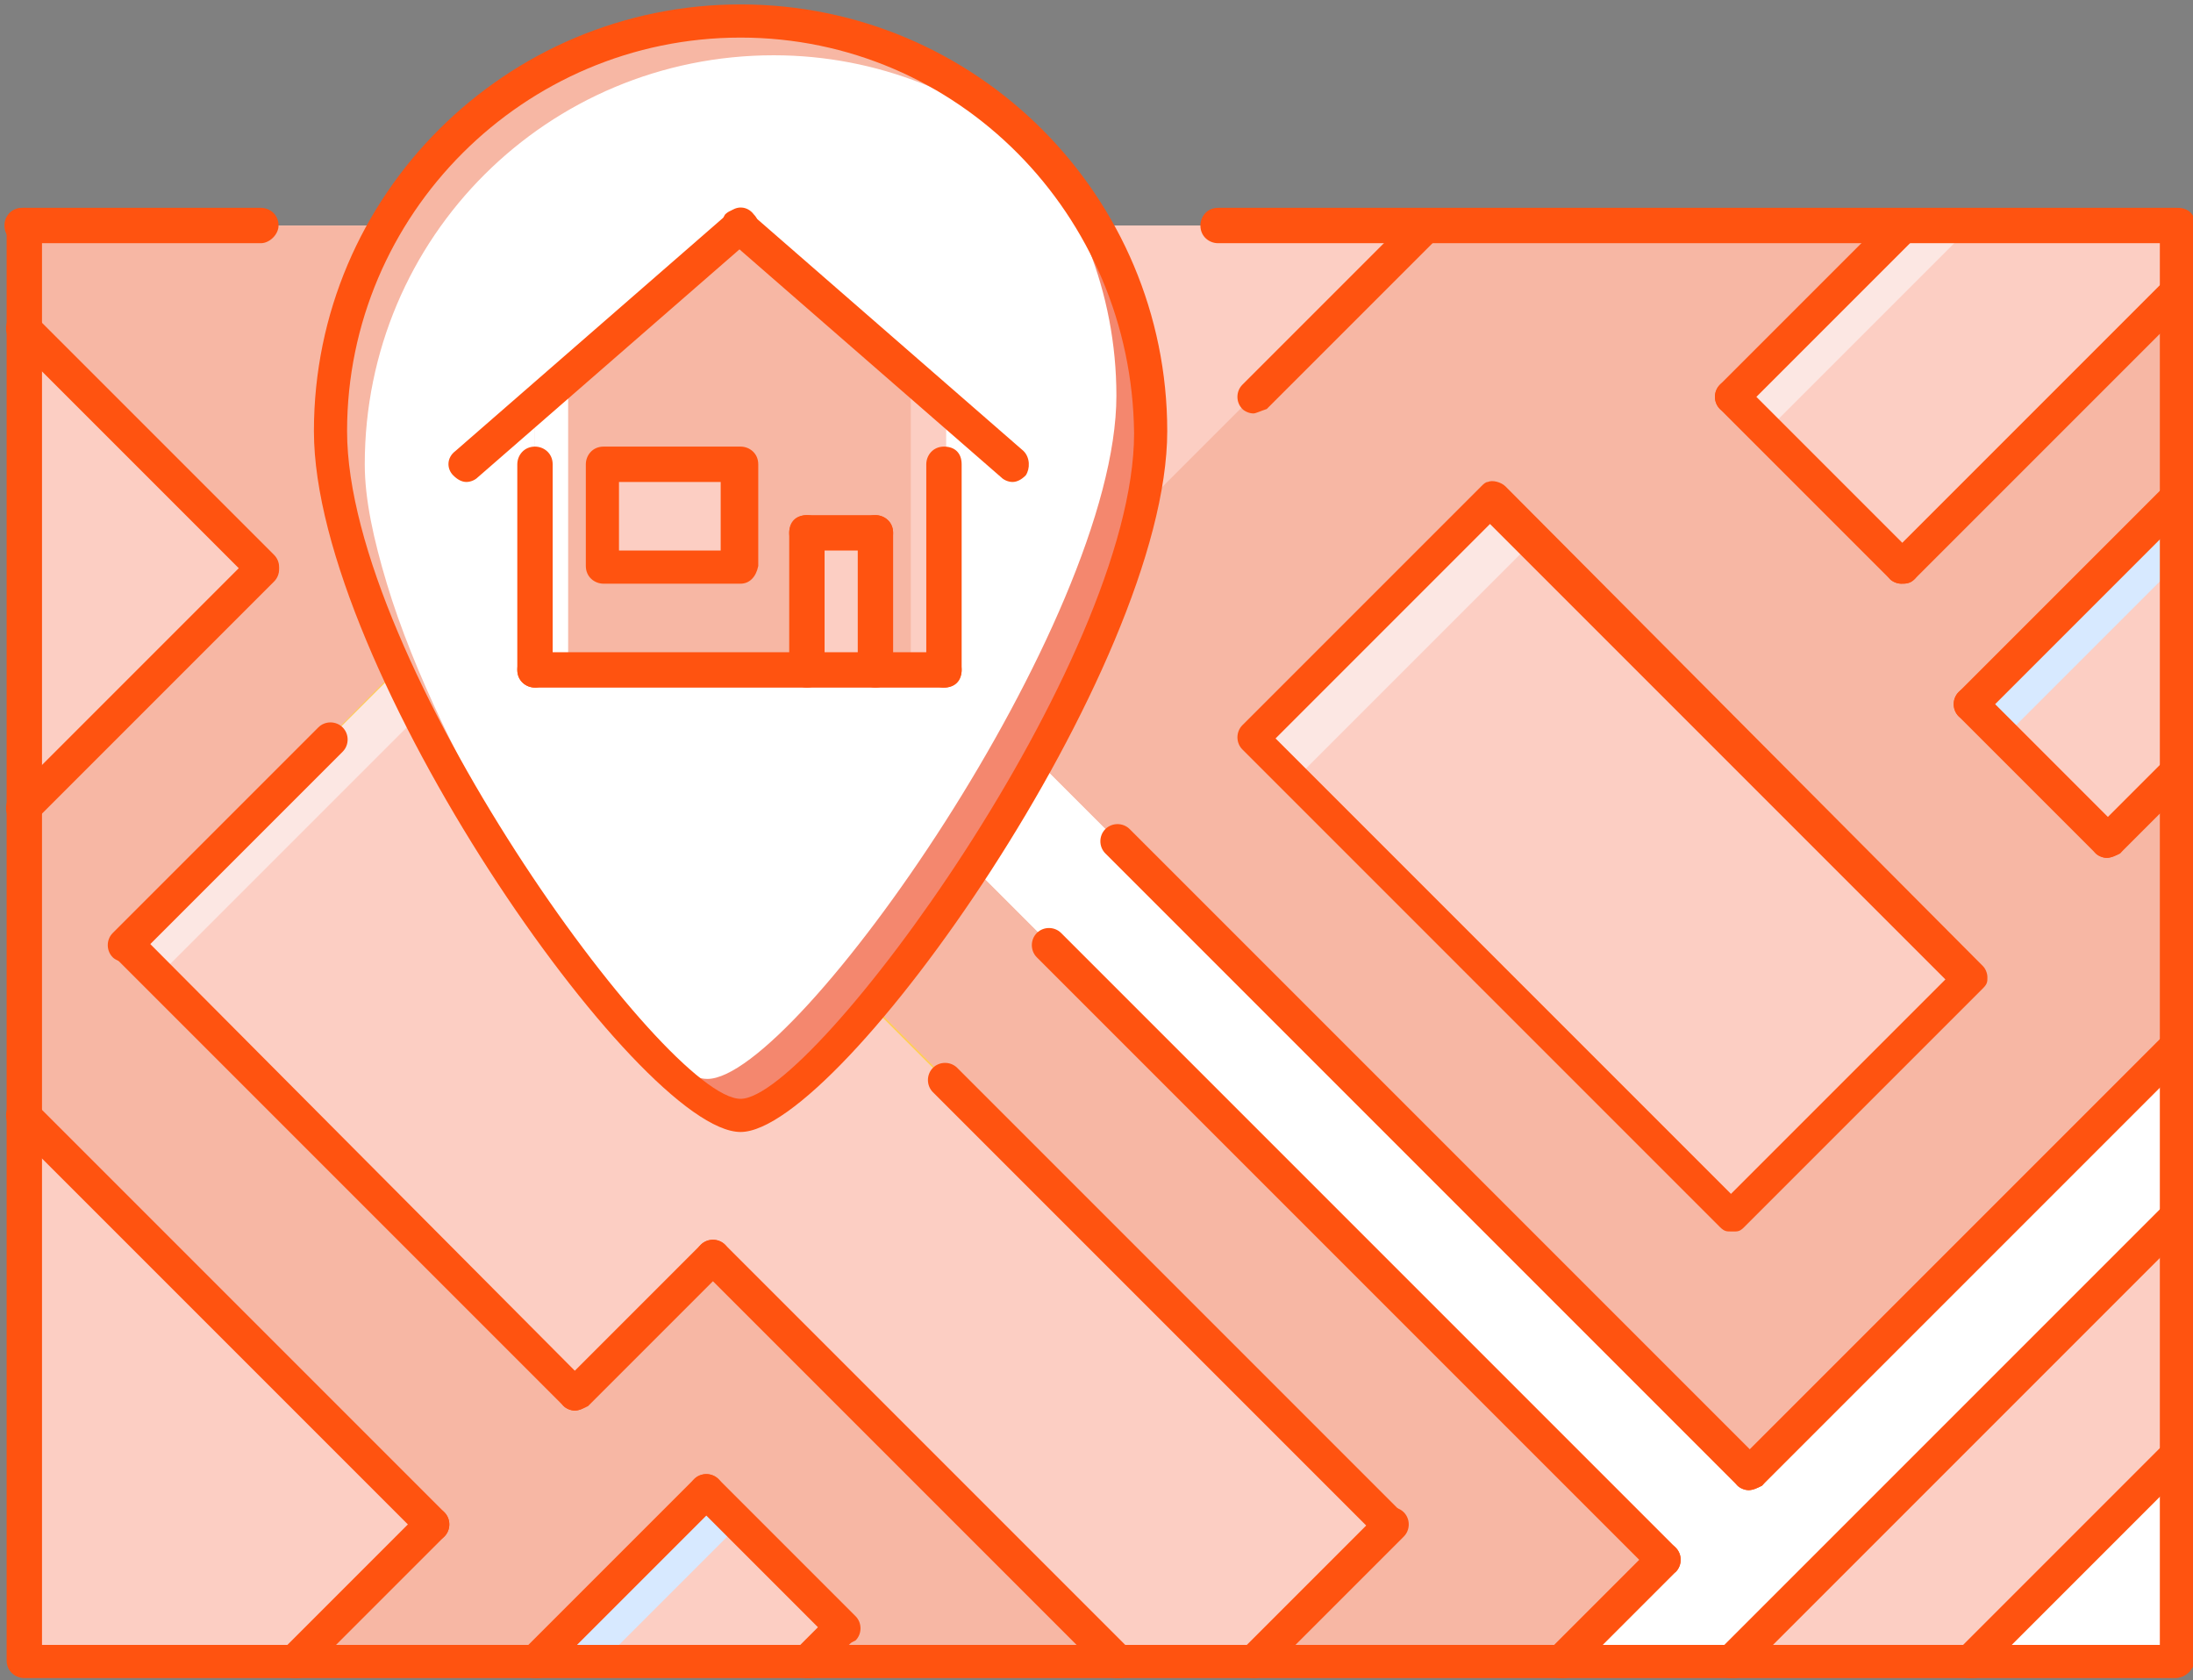 <?xml version="1.0" encoding="utf-8"?>
<!-- Generator: Adobe Illustrator 19.0.0, SVG Export Plug-In . SVG Version: 6.00 Build 0)  -->
<svg version="1.1" id="Hero" xmlns="http://www.w3.org/2000/svg" xmlns:xlink="http://www.w3.org/1999/xlink" x="0px" y="0px"
	 viewBox="100.5 -3313.5 99.2 76" style="enable-background:new 100.5 -3313.5 99.2 76;" xml:space="preserve">
<rect x="100.5" y="-3313.5" width="99.2" height="76" fill="#808080" stroke="none"/>
<style type="text/css">
	.st0{fill:#E6E9ED;}
	.st1{fill:#FFCE54;}
	.st2{fill:#FFFFFF;}
	.st3{fill:#FC6E51;}
	.st4{fill:#5D9CEC;}
	.st5{fill:#3A3847;}
	.st6{fill:#A0D468;}
	.st7{fill:#F7B7A4;}
	.st8{fill:#FCCEC3;}
	.st9{fill:#D7E9FF;}
	.st10{fill:#F4876E;}
	.st11{fill:#FCE7E3;}
	.st12{fill:#FF5310;}
</style>
<g>
	<g>
		<g>
			<rect id="SVGCleanerId_0_6_" x="101.6" y="-3303.3" class="st0" width="97.3" height="64.9"/>
		</g>
		<g>
			<rect id="SVGCleanerId_0_2_" x="101.6" y="-3303.3" class="st0" width="97.3" height="64.9"/>
		</g>
	</g>
	<g>
		<polygon class="st1" points="120.1,-3244.6 113.9,-3238.4 101.5,-3238.4 101.5,-3263.1 101.6,-3263.1 		"/>
		<polygon class="st1" points="163.4,-3244.6 157.2,-3238.4 151,-3238.4 132.7,-3256.7 126.5,-3250.5 106.2,-3270.9 121.6,-3286.4 
					"/>
	</g>
	
		<rect x="103.7" y="-3278.9" transform="matrix(0.707 -0.707 0.707 0.707 2351.375 -878.972)" class="st2" width="21.9" height="2.2"/>
	<polygon class="st3" points="138.6,-3240 137.1,-3238.4 124.7,-3238.4 132.4,-3246.2 	"/>
	<polygon class="st2" points="134,-3244.6 132.4,-3246.2 124.7,-3238.4 127.8,-3238.4 	"/>
	<polygon class="st4" points="198.9,-3247.7 198.9,-3238.4 189.7,-3238.4 	"/>
	<polygon class="st5" points="198.9,-3244.6 198.9,-3247.7 189.7,-3238.4 192.7,-3238.4 	"/>
	<polygon class="st6" points="198.9,-3258.5 198.9,-3247.7 189.7,-3238.4 178.8,-3238.4 	"/>
	<g>
		<polygon class="st2" points="198.9,-3258.5 178.8,-3238.4 181.9,-3238.4 198.9,-3255.4 		"/>
		<polygon class="st2" points="178.8,-3238.4 171.1,-3238.4 175.7,-3243.1 130.9,-3287.9 130.9,-3289.4 138.6,-3289.4 
			138.6,-3287.9 179.6,-3246.9 198.9,-3266.3 198.9,-3258.5 		"/>
	</g>
	<polygon class="st3" points="198.9,-3291 198.9,-3278.6 195.8,-3275.5 189.7,-3281.7 	"/>
	<polygon class="st2" points="198.9,-3291 189.7,-3281.7 191.2,-3280.2 198.9,-3287.9 	"/>
	
		<rect x="165.8" y="-3290.1" transform="matrix(0.707 -0.707 0.707 0.707 2366.39 -836.537)" class="st1" width="15.3" height="30.6"/>
	
		<rect x="155.7" y="-3285.9" transform="matrix(0.707 -0.707 0.707 0.707 2370.564 -846.576)" class="st2" width="15.3" height="2.2"/>
	<polygon class="st3" points="101.6,-3298.7 101.5,-3277.1 112.3,-3287.9 	"/>
	<g>
		<rect id="SVGCleanerId_0_1_" x="101.6" y="-3303.3" class="st7" width="97.3" height="64.9"/>
	</g>
	<polygon class="st8" points="152.2,-3290.6 152.2,-3297.7 150.3,-3303.3 164.9,-3303.3 	"/>
	<g>
		<polygon class="st1" points="120.1,-3244.6 113.9,-3238.4 101.5,-3238.4 101.5,-3263.1 101.6,-3263.1 		"/>
		<polygon class="st1" points="163.4,-3244.6 157.2,-3238.4 151,-3238.4 132.7,-3256.7 126.5,-3250.5 106.2,-3270.9 121.6,-3286.4 
					"/>
	</g>
	
		<rect x="103.7" y="-3278.9" transform="matrix(0.707 -0.707 0.707 0.707 2351.375 -878.972)" class="st2" width="21.9" height="2.2"/>
	<polygon class="st3" points="138.6,-3240 137.1,-3238.4 124.7,-3238.4 132.4,-3246.2 	"/>
	<polygon class="st2" points="134,-3244.6 132.4,-3246.2 124.7,-3238.4 127.8,-3238.4 	"/>
	<polygon class="st4" points="198.9,-3247.7 198.9,-3238.4 189.7,-3238.4 	"/>
	<polygon class="st5" points="198.9,-3244.6 198.9,-3247.7 189.7,-3238.4 192.7,-3238.4 	"/>
	<polygon class="st6" points="198.9,-3258.5 198.9,-3247.7 189.7,-3238.4 178.8,-3238.4 	"/>
	<g>
		<polygon class="st2" points="198.9,-3258.5 178.8,-3238.4 181.9,-3238.4 198.9,-3255.4 		"/>
		<polygon class="st2" points="178.8,-3238.4 171.1,-3238.4 175.7,-3243.1 130.9,-3287.9 130.9,-3289.4 138.6,-3289.4 
			138.6,-3287.9 179.6,-3246.9 198.9,-3266.3 198.9,-3258.5 		"/>
	</g>
	<polygon class="st3" points="198.9,-3291 198.9,-3278.6 195.8,-3275.5 189.7,-3281.7 	"/>
	<polygon class="st2" points="198.9,-3291 189.7,-3281.7 191.2,-3280.2 198.9,-3287.9 	"/>
	<polygon class="st3" points="101.6,-3298.7 101.5,-3277.1 112.3,-3287.9 	"/>
	<g>
		<polygon class="st8" points="120.1,-3244.6 113.9,-3238.4 101.5,-3238.4 101.5,-3263.1 101.6,-3263.1 		"/>
		<polygon class="st8" points="138.6,-3240 137.1,-3238.4 124.7,-3238.4 132.4,-3246.2 		"/>
	</g>
	<polygon class="st9" points="134,-3244.6 132.4,-3246.2 124.7,-3238.4 127.8,-3238.4 	"/>
	<polygon class="st2" points="198.9,-3247.7 198.9,-3238.4 189.7,-3238.4 	"/>
	<polygon class="st8" points="198.9,-3258.5 198.9,-3247.7 189.7,-3238.4 178.8,-3238.4 	"/>
	<polygon class="st8" points="198.9,-3291 198.9,-3278.6 195.8,-3275.5 189.7,-3281.7 	"/>
	<polygon class="st9" points="198.9,-3291 189.7,-3281.7 191.2,-3280.2 198.9,-3287.9 	"/>
	<polygon class="st8" points="101.6,-3298.7 101.5,-3277.1 112.3,-3287.9 	"/>
	<path class="st2" d="M134-3312.6c10.3,0,18.5,8.3,18.5,18.5c0,10.2-14.5,30.9-18.5,30.9c-2.8,0-10.5-9.8-15.1-19.2
		c-1-2.1-1.9-4.3-2.5-6.3c-0.6-2-1-3.8-1-5.4C115.4-3304.3,123.7-3312.6,134-3312.6z"/>
	<path class="st10" d="M146.3-3307.9c2.9,3.3,4.7,7.6,4.7,12.3c0,10.2-14.5,30.9-18.5,30.9c-0.7,0-1.7-0.6-2.9-1.7
		c1.9,2,3.5,3.3,4.5,3.3c4,0,18.5-20.7,18.5-30.9C152.6-3299.5,150.1-3304.5,146.3-3307.9z"/>
	<path class="st7" d="M120.5-3280.8c-1-2.1-1.9-4.3-2.5-6.3c-0.6-2-1-3.8-1-5.4c0-10.3,8.3-18.5,18.5-18.5c4.7,0,9,1.8,12.3,4.7
		c-3.4-3.8-8.3-6.2-13.9-6.2c-10.3,0-18.5,8.3-18.5,18.5c0,1.6,0.3,3.4,1,5.4c0.6,2,1.5,4.1,2.5,6.3c3.4,7.1,8.6,14.3,12.1,17.5
		C127.7-3268.5,123.4-3274.7,120.5-3280.8z"/>
	<path class="st2" d="M179.6-3246.9l-32.2-32.2c-0.9,1.7-1.9,3.3-2.9,4.8l31.2,31.2l-4.6,4.6h7.7l20.1-20.1v-7.7L179.6-3246.9z"/>
	<path class="st8" d="M139.9-3268c-2.5,3-4.7,5-6,5c-2.8,0-10.5-9.8-15.1-19.2c-0.2-0.3-0.3-0.6-0.4-0.9l-12.3,12.3l20.3,20.3
		l6.2-6.2l18.3,18.3h6.2l6.2-6.2L139.9-3268z"/>
	<path class="st11" d="M118.9-3282.3c-0.2-0.3-0.3-0.6-0.4-0.9l-12.3,12.3l1.5,1.5l11.8-11.8
		C119.3-3281.5,119.1-3281.9,118.9-3282.3z"/>
	<polygon class="st8" points="186.6,-3287.8 178.8,-3295.6 186.6,-3303.3 198.9,-3303.3 198.9,-3300.2 	"/>
	<g>
		<polygon class="st11" points="186.6,-3303.3 178.8,-3295.6 180.4,-3294 189.7,-3303.3 		"/>
		<polygon class="st7" points="143.2,-3295.2 134,-3303.3 124.7,-3295.2 124.7,-3283.2 143.2,-3283.2 		"/>
	</g>
	<polygon class="st2" points="124.7,-3295.2 124.7,-3283.2 126.2,-3283.2 126.2,-3296.5 	"/>
	<g>
		<polygon class="st8" points="143.3,-3295.2 143.3,-3283.2 141.7,-3283.2 141.7,-3296.5 		"/>
		<rect x="127.8" y="-3292.5" class="st8" width="6.2" height="4.6"/>
		<rect x="137.1" y="-3289.4" class="st8" width="3.1" height="6.1"/>
	</g>
	<g>
		<path class="st12" d="M171.1-3237.6c-0.2,0-0.4-0.1-0.5-0.2c-0.3-0.3-0.3-0.8,0-1.1l4.6-4.6c0.3-0.3,0.8-0.3,1.1,0
			c0.3,0.3,0.3,0.8,0,1.1l-4.6,4.6C171.5-3237.6,171.3-3237.6,171.1-3237.6z"/>
		<path class="st12" d="M179.6-3246.1c-0.2,0-0.4-0.1-0.5-0.2c-0.3-0.3-0.3-0.8,0-1.1l19.3-19.3c0.3-0.3,0.8-0.3,1.1,0
			c0.3,0.3,0.3,0.8,0,1.1l-19.3,19.3C180-3246.2,179.8-3246.1,179.6-3246.1z"/>
		<path class="st12" d="M178.8-3237.6c-0.2,0-0.4-0.1-0.5-0.2c-0.3-0.3-0.3-0.8,0-1.1l20.1-20.1c0.3-0.3,0.8-0.3,1.1,0
			c0.3,0.3,0.3,0.8,0,1.1l-20.1,20.1C179.2-3237.6,179-3237.6,178.8-3237.6z"/>
		<path class="st12" d="M179.6-3246.1c-0.2,0-0.4-0.1-0.5-0.2l-28.6-28.6c-0.3-0.3-0.3-0.8,0-1.1c0.3-0.3,0.8-0.3,1.1,0l28.6,28.6
			c0.3,0.3,0.3,0.8,0,1.1C180-3246.2,179.8-3246.1,179.6-3246.1z"/>
		<path class="st12" d="M175.7-3242.2c-0.2,0-0.4-0.1-0.5-0.2l-27.8-27.8c-0.3-0.3-0.3-0.8,0-1.1c0.3-0.3,0.8-0.3,1.1,0l27.8,27.8
			c0.3,0.3,0.3,0.8,0,1.1C176.1-3242.3,175.9-3242.2,175.7-3242.2z"/>
	</g>
	
		<rect x="165.8" y="-3290.1" transform="matrix(0.707 -0.707 0.707 0.707 2366.39 -836.537)" class="st8" width="15.3" height="30.6"/>
	
		<rect x="155.7" y="-3285.9" transform="matrix(0.707 -0.707 0.707 0.707 2370.564 -846.576)" class="st11" width="15.3" height="2.2"/>
	<g>
		<path class="st12" d="M190.2-3269.8L190.2-3269.8l-21.6-21.7l0,0c-0.2-0.2-0.6-0.3-0.8-0.2c-0.1,0-0.2,0.1-0.3,0.2l0,0l-10.8,10.8
			l0,0c-0.3,0.3-0.3,0.8,0,1.1l21.6,21.6c0.2,0.2,0.3,0.2,0.5,0.2c0.1,0,0.1,0,0.2,0c0.2,0,0.3-0.1,0.4-0.2l10.8-10.8l0,0
			c0.2-0.2,0.2-0.3,0.2-0.5S190.3-3269.7,190.2-3269.8z M178.8-3259.5l-20.6-20.6l9.7-9.7l20.6,20.6L178.8-3259.5z"/>
		<path class="st12" d="M195.8-3274.7c-0.2,0-0.4-0.1-0.5-0.2c-0.3-0.3-0.3-0.8,0-1.1l3.1-3.1c0.3-0.3,0.8-0.3,1.1,0
			c0.3,0.3,0.3,0.8,0,1.1l-3.1,3.1C196.2-3274.8,196-3274.7,195.8-3274.7z"/>
		<path class="st12" d="M195.8-3274.7c-0.2,0-0.4-0.1-0.5-0.2l-6.2-6.2c-0.3-0.3-0.3-0.8,0-1.1c0.3-0.3,0.8-0.3,1.1,0l6.2,6.2
			c0.3,0.3,0.3,0.8,0,1.1C196.2-3274.8,196-3274.7,195.8-3274.7z"/>
		<path class="st12" d="M189.6-3280.9c-0.2,0-0.4-0.1-0.5-0.2c-0.3-0.3-0.3-0.8,0-1.1l9.3-9.3c0.3-0.3,0.8-0.3,1.1,0
			c0.3,0.3,0.3,0.8,0,1.1l-9.3,9.3C190-3281,189.8-3280.9,189.6-3280.9z"/>
		<path class="st12" d="M163.3-3243.8c-0.2,0-0.4-0.1-0.5-0.2l-20.1-20.1c-0.3-0.3-0.3-0.8,0-1.1c0.3-0.3,0.8-0.3,1.1,0l20.1,20.1
			c0.3,0.3,0.3,0.8,0,1.1C163.7-3243.8,163.5-3243.8,163.3-3243.8z"/>
		<path class="st12" d="M157.2-3237.6c-0.2,0-0.4-0.1-0.5-0.2c-0.3-0.3-0.3-0.8,0-1.1l6.2-6.2c0.3-0.3,0.8-0.3,1.1,0
			c0.3,0.3,0.3,0.8,0,1.1l-6.2,6.2C157.5-3237.6,157.3-3237.6,157.2-3237.6z"/>
		<path class="st12" d="M106.1-3270c-0.2,0-0.4-0.1-0.5-0.2c-0.3-0.3-0.3-0.8,0-1.1l9.3-9.3c0.3-0.3,0.8-0.3,1.1,0
			c0.3,0.3,0.3,0.8,0,1.1l-9.3,9.3C106.5-3270.1,106.3-3270,106.1-3270z"/>
		<path class="st12" d="M126.5-3249.7c-0.2,0-0.4-0.1-0.5-0.2l-20.3-20.3c-0.3-0.3-0.3-0.8,0-1.1c0.3-0.3,0.8-0.3,1.1,0L127-3251
			c0.3,0.3,0.3,0.8,0,1.1C126.9-3249.8,126.7-3249.7,126.5-3249.7z"/>
		<path class="st12" d="M126.5-3249.7c-0.2,0-0.4-0.1-0.5-0.2c-0.3-0.3-0.3-0.8,0-1.1l6.2-6.2c0.3-0.3,0.8-0.3,1.1,0
			c0.3,0.3,0.3,0.8,0,1.1l-6.2,6.2C126.9-3249.8,126.7-3249.7,126.5-3249.7z"/>
		<path class="st12" d="M151-3237.6c-0.2,0-0.4-0.1-0.5-0.2l-18.3-18.3c-0.3-0.3-0.3-0.8,0-1.1c0.3-0.3,0.8-0.3,1.1,0l18.3,18.3
			c0.3,0.3,0.3,0.8,0,1.1C151.4-3237.6,151.2-3237.6,151-3237.6z"/>
		<path class="st12" d="M137-3237.6c-0.2,0-0.4-0.1-0.5-0.2c-0.3-0.3-0.3-0.8,0-1.1l1.5-1.5c0.3-0.3,0.8-0.3,1.1,0
			c0.3,0.3,0.3,0.8,0,1.1l-1.5,1.5C137.4-3237.6,137.3-3237.6,137-3237.6z"/>
		<path class="st12" d="M138.6-3239.1c-0.2,0-0.4-0.1-0.5-0.2l-6.2-6.2c-0.3-0.3-0.3-0.8,0-1.1c0.3-0.3,0.8-0.3,1.1,0l6.2,6.2
			c0.3,0.3,0.3,0.8,0,1.1C139-3239.2,138.8-3239.1,138.6-3239.1z"/>
		<path class="st12" d="M124.7-3237.6c-0.2,0-0.4-0.1-0.5-0.2c-0.3-0.3-0.3-0.8,0-1.1l7.7-7.7c0.3-0.3,0.8-0.3,1.1,0
			c0.3,0.3,0.3,0.8,0,1.1l-7.7,7.7C125.1-3237.6,124.9-3237.6,124.7-3237.6z"/>
		<path class="st12" d="M120-3243.8c-0.2,0-0.4-0.1-0.5-0.2l-18.5-18.5c-0.3-0.3-0.3-0.8,0-1.1c0.3-0.3,0.8-0.3,1.1,0l18.5,18.5
			c0.3,0.3,0.3,0.8,0,1.1C120.4-3243.8,120.2-3243.8,120-3243.8z"/>
		<path class="st12" d="M113.8-3237.6c-0.2,0-0.4-0.1-0.5-0.2c-0.3-0.3-0.3-0.8,0-1.1l6.2-6.2c0.3-0.3,0.8-0.3,1.1,0
			c0.3,0.3,0.3,0.8,0,1.1l-6.2,6.2C114.3-3237.6,114-3237.6,113.8-3237.6z"/>
		<path class="st12" d="M112.3-3287.1c-0.2,0-0.4-0.1-0.5-0.2l-10.8-10.8c-0.3-0.3-0.3-0.8,0-1.1c0.3-0.3,0.8-0.3,1.1,0l10.8,10.8
			c0.3,0.3,0.3,0.8,0,1.1C112.7-3287.1,112.5-3287.1,112.3-3287.1z"/>
		<path class="st12" d="M101.5-3276.2c-0.2,0-0.4-0.1-0.5-0.2c-0.3-0.3-0.3-0.8,0-1.1l10.8-10.8c0.3-0.3,0.8-0.3,1.1,0
			c0.3,0.3,0.3,0.8,0,1.1l-10.8,10.8C101.9-3276.3,101.7-3276.2,101.5-3276.2z"/>
		<path class="st12" d="M178.8-3294.8c-0.2,0-0.4-0.1-0.5-0.2c-0.3-0.3-0.3-0.8,0-1.1l7.7-7.7c0.3-0.3,0.8-0.3,1.1,0
			c0.3,0.3,0.3,0.8,0,1.1l-7.7,7.7C179.2-3294.9,179-3294.8,178.8-3294.8z"/>
		<path class="st12" d="M157.2-3294.8c-0.2,0-0.4-0.1-0.5-0.2c-0.3-0.3-0.3-0.8,0-1.1l7.7-7.7c0.3-0.3,0.8-0.3,1.1,0
			c0.3,0.3,0.3,0.8,0,1.1l-7.7,7.7C157.5-3294.9,157.3-3294.8,157.2-3294.8z"/>
		<path class="st12" d="M189.6-3237.6c-0.2,0-0.4-0.1-0.5-0.2c-0.3-0.3-0.3-0.8,0-1.1l9.3-9.3c0.3-0.3,0.8-0.3,1.1,0
			c0.3,0.3,0.3,0.8,0,1.1l-9.3,9.3C190-3237.6,189.8-3237.6,189.6-3237.6z"/>
		<path class="st12" d="M186.5-3287.1c-0.2,0-0.4-0.1-0.5-0.2l-7.7-7.7c-0.3-0.3-0.3-0.8,0-1.1c0.3-0.3,0.8-0.3,1.1,0l7.7,7.7
			c0.3,0.3,0.3,0.8,0,1.1C186.9-3287.1,186.7-3287.1,186.5-3287.1z"/>
		<path class="st12" d="M186.5-3287.1c-0.2,0-0.4-0.1-0.5-0.2c-0.3-0.3-0.3-0.8,0-1.1l12.4-12.4c0.3-0.3,0.8-0.3,1.1,0
			c0.3,0.3,0.3,0.8,0,1.1l-12.4,12.4C186.9-3287.1,186.7-3287.1,186.5-3287.1z"/>
		<path class="st12" d="M198.9-3237.6h-97.3c-0.4,0-0.8-0.3-0.8-0.8v-64.9c0-0.4,0.3-0.8,0.8-0.8c0.4,0,0.8,0.3,0.8,0.8v64.2h95.8
			v-64.2c0-0.4,0.3-0.8,0.8-0.8s0.8,0.3,0.8,0.8v64.9C199.7-3237.9,199.3-3237.6,198.9-3237.6z"/>
		<path class="st12" d="M134-3262.3c-4.6,0-19.3-21-19.3-31.7c0-10.7,8.7-19.3,19.3-19.3c10.7,0,19.3,8.7,19.3,19.3
			C153.3-3283.3,138.5-3262.3,134-3262.3z M134-3311.8c-9.8,0-17.8,8-17.8,17.8c0,10.4,14.4,30.2,17.8,30.2
			c3.3,0,17.8-19.8,17.8-30.1C151.7-3303.8,143.8-3311.8,134-3311.8z"/>
		<path class="st12" d="M112.3-3302.5h-10.8c-0.4,0-0.8-0.3-0.8-0.8c0-0.4,0.3-0.8,0.8-0.8h10.8c0.4,0,0.8,0.3,0.8,0.8
			C113.1-3302.9,112.7-3302.5,112.3-3302.5z"/>
		<path class="st12" d="M198.9-3302.5h-43.3c-0.4,0-0.8-0.3-0.8-0.8c0-0.4,0.3-0.8,0.8-0.8h43.3c0.4,0,0.8,0.3,0.8,0.8
			C199.7-3302.9,199.3-3302.5,198.9-3302.5z"/>
		<path class="st12" d="M121.6-3291.7c-0.2,0-0.4-0.1-0.6-0.3c-0.3-0.3-0.3-0.8,0.1-1.1l12.4-10.8c0.3-0.3,0.8-0.3,1.1,0.1
			c0.3,0.3,0.3,0.8-0.1,1.1l-12.4,10.8C122-3291.8,121.8-3291.7,121.6-3291.7z"/>
		<path class="st12" d="M146.3-3291.7c-0.2,0-0.4-0.1-0.5-0.2l-12.4-10.8c-0.3-0.3-0.3-0.8-0.1-1.1c0.3-0.3,0.8-0.3,1.1-0.1
			l12.4,10.8c0.3,0.3,0.3,0.8,0.1,1.1C146.7-3291.8,146.5-3291.7,146.3-3291.7z"/>
		<path class="st12" d="M124.7-3282.4c-0.4,0-0.8-0.3-0.8-0.8v-9.3c0-0.4,0.3-0.8,0.8-0.8c0.4,0,0.8,0.3,0.8,0.8v9.3
			C125.5-3282.8,125.1-3282.4,124.7-3282.4z"/>
		<path class="st12" d="M143.2-3282.4h-18.5c-0.4,0-0.8-0.3-0.8-0.8s0.3-0.8,0.8-0.8h18.5c0.4,0,0.8,0.3,0.8,0.8
			S143.7-3282.4,143.2-3282.4z"/>
		<path class="st12" d="M143.2-3282.4c-0.4,0-0.8-0.3-0.8-0.8v-9.3c0-0.4,0.3-0.8,0.8-0.8s0.8,0.3,0.8,0.8v9.3
			C144-3282.8,143.7-3282.4,143.2-3282.4z"/>
		<path class="st12" d="M137-3282.4c-0.4,0-0.8-0.3-0.8-0.8v-6.2c0-0.4,0.3-0.8,0.8-0.8c0.4,0,0.8,0.3,0.8,0.8v6.2
			C137.8-3282.8,137.5-3282.4,137-3282.4z"/>
		<path class="st12" d="M140.1-3282.4c-0.4,0-0.8-0.3-0.8-0.8v-6.2c0-0.4,0.3-0.8,0.8-0.8c0.4,0,0.8,0.3,0.8,0.8v6.2
			C140.9-3282.8,140.6-3282.4,140.1-3282.4z"/>
		<path class="st12" d="M134-3287.1h-6.2c-0.4,0-0.8-0.3-0.8-0.8v-4.6c0-0.4,0.3-0.8,0.8-0.8h6.2c0.4,0,0.8,0.3,0.8,0.8v4.6
			C134.7-3287.4,134.4-3287.1,134-3287.1z M128.5-3288.6h4.6v-3.1h-4.6V-3288.6z"/>
		<path class="st12" d="M140.1-3288.6H137c-0.4,0-0.8-0.3-0.8-0.8s0.3-0.8,0.8-0.8h3.1c0.4,0,0.8,0.3,0.8,0.8
			S140.6-3288.6,140.1-3288.6z"/>
	</g>
</g>
</svg>
